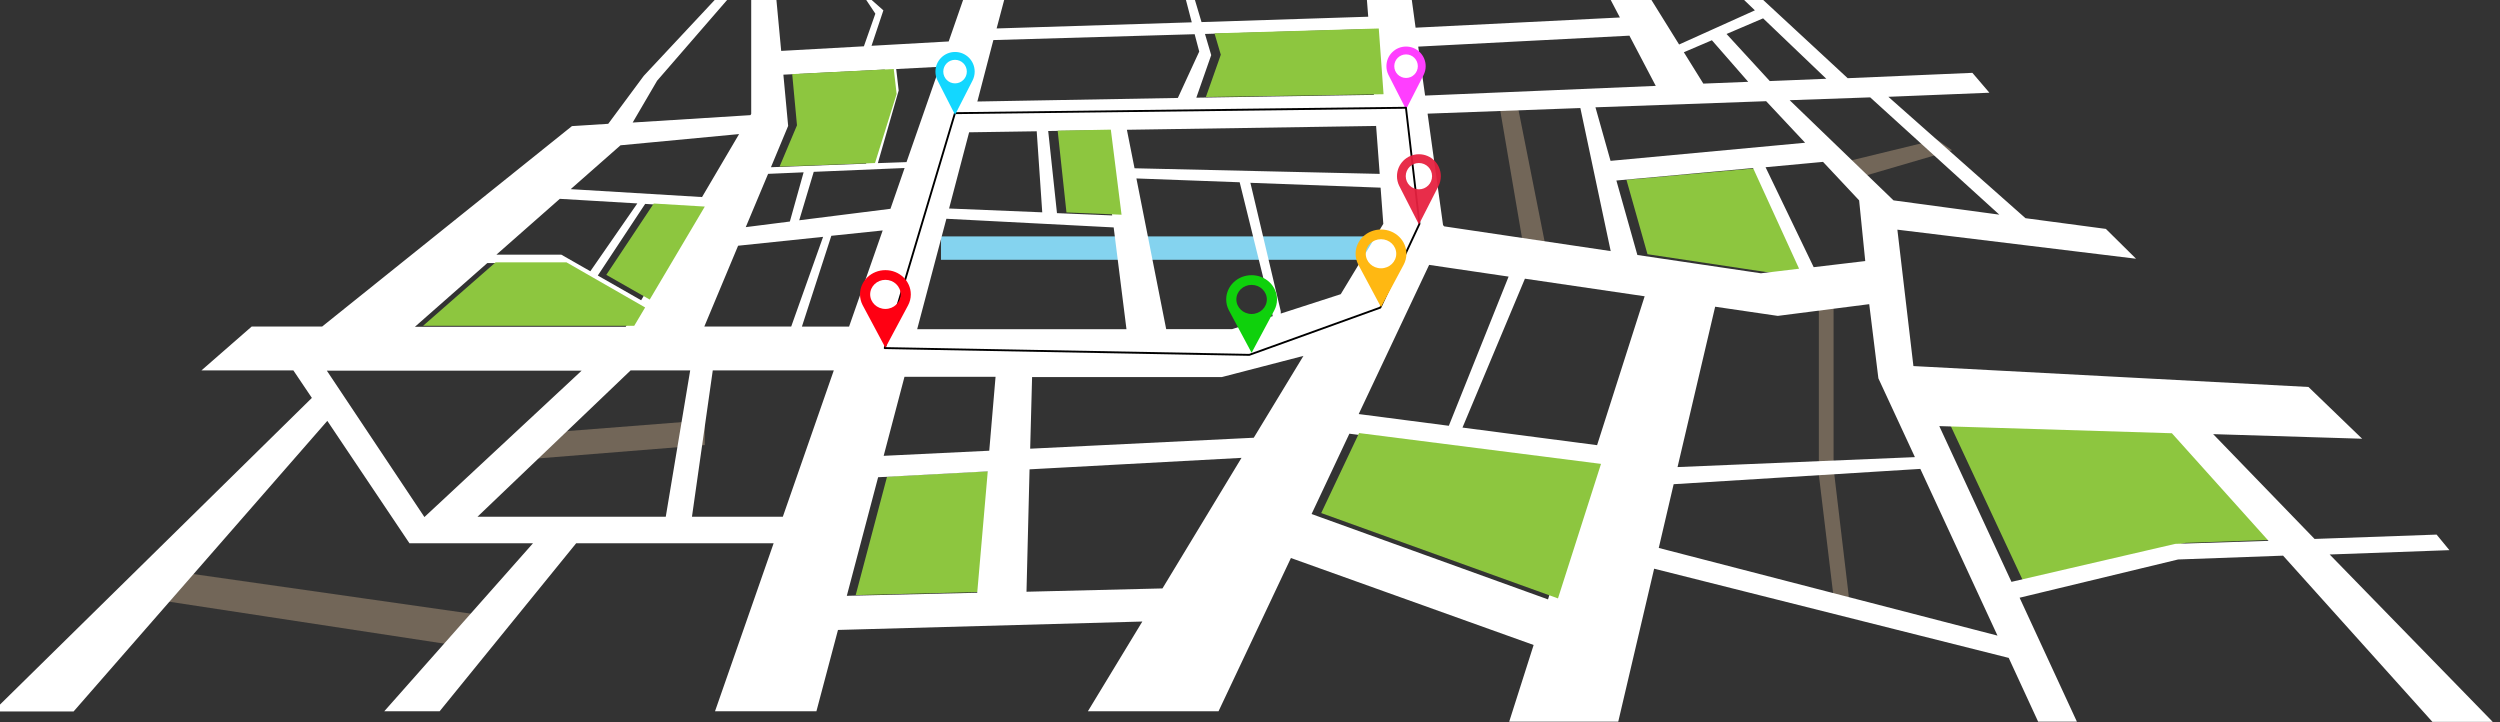 <svg width="346.4mm" height="100.1mm" version="1.1" viewBox="0 0 346.4 100.1" xmlns="http://www.w3.org/2000/svg"><rect x="0" y="0" width="346.4" height="100.1" fill="#333333" stroke="none"/><g transform="translate(156.6,-64.67)"><polygon transform="matrix(.265 0 0 .353 -168.6 -84.09)" points="288.4 675.3 122.4 656.3 137.6 645.8 302.7 663.5" style="fill:#726658;stroke-width:.865"/><polygon transform="matrix(.265 0 0 .353 -168.6 -84.09)" points="328.7 591.4 413.8 586.4 413.8 596.1 317.6 601.9" style="fill:#726658;stroke-width:.865"/><polygon transform="matrix(.265 0 0 .353 -168.6 -84.09)" points="561 653.7 566.4 606.2 509.1 608.5 492.7 655" style="fill:#8dc63f;stroke-width:.865"/><polygon transform="matrix(.265 0 0 .353 -168.6 -84.09)" points="1065 588.2 1103 649.3 1188 634.5 1237 633.2 1187 591" style="fill:#8dc63f;stroke-width:.865"/><polygon transform="matrix(.265 0 0 .353 -168.6 -84.09)" points="895.7 492 906.7 521.2 971.4 528.5 991.4 526.7 967.3 487.2" style="fill:#8dc63f;stroke-width:.865"/><polygon transform="matrix(.265 0 0 .353 -168.6 -84.09)" points="1020 490.5 1012 484.6 1058 476.2 1066 480.4" style="fill:#726658;stroke-width:.865"/><polygon transform="matrix(.265 0 0 .353 -168.6 -84.09)" points="1004 536.8 1004 605.2 1012 655.8 1004 655.8 996.3 607.8 996.3 536.8" style="fill:#726658;stroke-width:.865"/><polygon transform="matrix(.265 0 0 .353 -168.6 -84.09)" points="838.6 462.1 829.1 462.1 842 518.8 853.6 518.8" style="fill:#726658;stroke-width:.865"/><polygon transform="matrix(.254 0 0 .353 -160.3 -84.09)" points="527.9 523.4 527.9 514.2 775.9 514.2 771.7 523.4" style="fill:#84d3ef;stroke-width:.883"/><path d="m166.2 141.5 16.59-0.601-1.773-2.155-16.91 0.601-14.05-14.52 20.64 0.636-7.435-7.171-54.74-2.897-2.222-18.9 33.07 4.027-4.18-4.133-11.14-1.484-19-16.82 14-0.565-2.355-2.755-17.28 0.742-11.72-10.85h-2.646l1.508 1.448-10.5 4.734-3.863-6.217h-5.636l1.296 2.473-28.31 1.413-0.529-3.886h-6.218l0.185 2.367-23.1 0.742-0.926-3.109h-1.244l0.82 3.144-27.04 0.848 1.058-3.992h-5.689l-2.011 5.794-10.69 0.601 1.64-4.91-1.64-1.448h-0.741l1.27 1.908-1.588 4.522-11.46 0.636-0.661-7.065h-3.492v15.79l-0.106 0.177-16.32 1.024 3.387-5.794 9.71-11.2h-1.72l-9.842 10.53-4.921 6.641-5.027 0.318-34.61 27.77h-9.763l-6.959 6.076h12.73l2.566 3.815-44.19 43.45h11.17l35.16-40.27 11.38 16.96h17.12l-20.61 23.28h7.673l18.92-23.28h27.36l-8.123 23.28h14.05l2.99-11.27 42.17-1.166-7.541 12.43h18.1l10.03-21.23 33.63 12.05-3.387 10.63h15.11l4.974-21.2 49.13 12.36 4.075 8.832h5.371l-7.938-17.17 21.96-5.299 14.55-0.53 20.69 23.03h8.361zm-57.47-13.49-32.89 1.378 5.212-22.22 8.678 1.272 12.67-1.625 1.27 10.28zm-12.73-40.91 5.001 5.334 0.847 8.408-7.144 0.848-6.668-13.85zm6.535-8.938 17.89 16.25-14.66-1.978-14.39-13.88zm-14.84-10.95 8.758 8.372-7.832 0.318-6.456-7.03-2.117 0.742 5.583 6.394-6.218 0.247-2.699-4.345zm0.423 11.48 5.398 5.758-26.96 2.508-2.09-7.419zm-21.54 20.77-23.07-3.427-0.159-0.177-2.143-15.44 21.17-0.777zm2.593-29.85 3.651 6.959-31.96 1.342-0.953-6.783zm-27.75 31.76 11.01 1.625-8.281 20.67-12.49-1.625zm-6.35-5.688-5.9 9.75-8.308 2.685v-0.318l-4.207-17.8 18.04 0.671zm-15.32 12.79-5.636 1.802h-9.128l-4.127-20.88 14.31 0.53zm14.82-19.71-33.97-0.777-1.058-5.334 34.53-0.53zm-24.21-19.39 22.75-0.671 0.661 9.114-24.61 0.389 2.064-5.9zm-29.32 0.848 27.89-0.812 0.635 2.402-2.963 6.429-27.78 0.495zm16.46 24.3-7.646-0.318-1.217-11.38 7.355-0.106zm-19.82-11.52 9.366-0.141 0.767 11.23-12.91-0.53zm20.03 13.18 1.773 14.1h-29l4.048-15.3zm-24.1-22.26-4.604 13.21-3.969 0.141 2.884-10.07-0.344-2.967zm-19.47 21.27 2.011-6.712 12.59-0.53-1.958 5.652zm3.307 2.296-4.419 12.43h-12.04l4.683-11.2zm-4.842-15.37-0.661-7.101 14.05-0.707 0.423 3.462-3.016 9.573-13.18 0.495zm-2.778 6.641 4.921-0.212-1.905 6.818-6.112 0.777zm-20.45-3.957 16.43-1.554-5.133 8.726-18.2-1.095zm10.48 8.584-7.62 12.89-6.006-3.427 6.562-9.927zm-18.89-1.166 10.74 0.636-6.509 9.397-4.022-2.296h-8.996zm-10.05 8.902h9.816l10.87 6.253-1.508 2.579h-29.21zm-22.23 14.91h35.3l-21.78 20.28zm46.96 20.24h-26.09l21.22-20.28h8.255zm16.22 0h-12.59l2.884-20.28h16.77zm2.646-26.35 4.075-12.58 7.117-0.742-4.657 13.32zm24.29 36.88-18.07 0.424 4.339-16.43 15.19-0.812zm1.667-19.68-14.63 0.707 2.884-10.95h12.62zm24 19.08-18.84 0.459 0.423-16.96 29.37-1.59zm12.65-20.88-30.98 1.519 0.265-9.927h26.3l11.3-2.932zm40.77 22.4-32.76-11.83 5.239-11.13 33.44 4.274zm6.8-21.37-18.65-2.438 8.652-20.63 16.59 2.438zm5.583-26.35-2.91-10.32 18.94-1.731 6.376 13.95-5.292 0.636zm2.963 40.59 2.064-8.832 34.18-2.12 10.69 23.1zm71.57-0.565-22.7 5.264-10-21.58 32.23 0.989 13.39 14.91z" style="fill:#fff"/><polygon transform="matrix(.265 0 0 .353 -168.6 -84.09)" points="385 539 362.3 529.3 387.1 501.3 413.8 502.5" style="fill:#8dc63f;stroke-width:.865"/><polygon transform="matrix(.265 0 0 .353 -168.6 -84.09)" points="376.9 549.3 266.5 549.3 304.4 524.4 341.5 524.4 382.6 542.1" style="fill:#8dc63f;stroke-width:.865"/><polygon transform="matrix(.265 0 0 .353 -168.6 -84.09)" points="680.3 434.5 766.2 432.6 768.7 458.4 675.8 459.5 683.6 442.9" style="fill:#8dc63f;stroke-width:.865"/><polygon transform="matrix(.265 0 0 .353 -168.6 -84.09)" points="859.9 656.3 736.1 622.8 755.9 591.4 882.4 603.5" style="fill:#8dc63f;stroke-width:.865"/><polygon transform="matrix(.265 0 0 .353 -168.6 -84.09)" points="631.7 505.7 626.1 472.3 598.3 472.7 602.9 504.8" style="fill:#8dc63f;stroke-width:.865"/><polygon transform="matrix(.265 0 0 .353 -168.6 -84.09)" points="462 470.6 452.9 486.8 502.8 485.4 514.1 458.3 512.6 448.5 459.5 450.5" style="fill:#8dc63f;stroke-width:.865"/><g transform="matrix(.017 0 0 .017 33.87 71.12)" style="fill:#fff"><g style="fill:#fff"><path d="m256 0c-88.36 0-160 71.62-160 160 0 24.75 5.625 48.22 15.67 69.12 0.562 1.188 144.3 282.9 144.3 282.9l142.6-279.4c11.12-21.78 17.41-46.47 17.41-72.62 0-88.38-71.62-160-160-160zm0 256c-53.02 0-96-43-96-96s42.98-96 96-96c53 0 96 43 96 96s-43 96-96 96z" style="fill:#ff3eff"/></g></g><path id="geofencepath" d="m-34.01 112.9 9.729-32.55 62.49-0.748 1.871 16.09-5.426 11.6-18.15 6.548z" style="fill:none;stroke-linecap:round;stroke-linejoin:round;stroke-width:.265;stroke:#000"/><g transform="matrix(.022 0 0 .021 -39.55 102.1)" style="fill:#ff0012"><g style="fill:#ff0012"><path d="m256 0c-88.36 0-160 71.62-160 160 0 24.75 5.625 48.22 15.67 69.12 0.562 1.188 144.3 282.9 144.3 282.9l142.6-279.4c11.12-21.78 17.41-46.47 17.41-72.62 0-88.38-71.62-160-160-160zm0 256c-53.02 0-96-43-96-96s42.98-96 96-96c53 0 96 43 96 96s-43 96-96 96z" style="fill:#ff0012"/></g></g><g transform="matrix(.022 0 0 .021 11.19 102.8)" style="fill:#0fd10c"><g style="fill:#0fd10c"><path d="m256 0c-88.36 0-160 71.62-160 160 0 24.75 5.625 48.22 15.67 69.12 0.562 1.188 144.3 282.9 144.3 282.9l142.6-279.4c11.12-21.78 17.41-46.47 17.41-72.62 0-88.38-71.62-160-160-160zm0 256c-53.02 0-96-43-96-96s42.98-96 96-96c53 0 96 43 96 96s-43 96-96 96z" style="fill:#0fd10c"/></g></g><g transform="matrix(.019 0 0 .019 35.14 86.04)" style="fill-opacity:.941;fill:#e6203f"><g style="fill-opacity:.941;fill:#e6203f"><path d="m256 0c-88.36 0-160 71.62-160 160 0 24.75 5.625 48.22 15.67 69.12 0.562 1.188 144.3 282.9 144.3 282.9l142.6-279.4c11.12-21.78 17.41-46.47 17.41-72.62 0-88.38-71.62-160-160-160zm0 256c-53.02 0-96-43-96-96s42.98-96 96-96c53 0 96 43 96 96s-43 96-96 96z" style="fill-opacity:.941;fill:#e6203f"/></g></g><g transform="matrix(.022 0 0 .021 29.12 96.47)" style="fill:#ffb812"><g style="fill:#ffb812"><path d="m256 0c-88.36 0-160 71.62-160 160 0 24.75 5.625 48.22 15.67 69.12 0.562 1.188 144.3 282.9 144.3 282.9l142.6-279.4c11.12-21.78 17.41-46.47 17.41-72.62 0-88.38-71.62-160-160-160zm0 256c-53.02 0-96-43-96-96s42.98-96 96-96c53 0 96 43 96 96s-43 96-96 96z" style="fill:#ffb812"/></g></g><g transform="matrix(.017 0 0 .017 -28.62 71.87)" style="fill:#13d7ff"><g style="fill:#13d7ff"><path d="m256 0c-88.36 0-160 71.62-160 160 0 24.75 5.625 48.22 15.67 69.12 0.562 1.188 144.3 282.9 144.3 282.9l142.6-279.4c11.12-21.78 17.41-46.47 17.41-72.62 0-88.38-71.62-160-160-160zm0 256c-53.02 0-96-43-96-96s42.98-96 96-96c53 0 96 43 96 96s-43 96-96 96z" style="fill:#13d7ff"/></g></g></g></svg>
